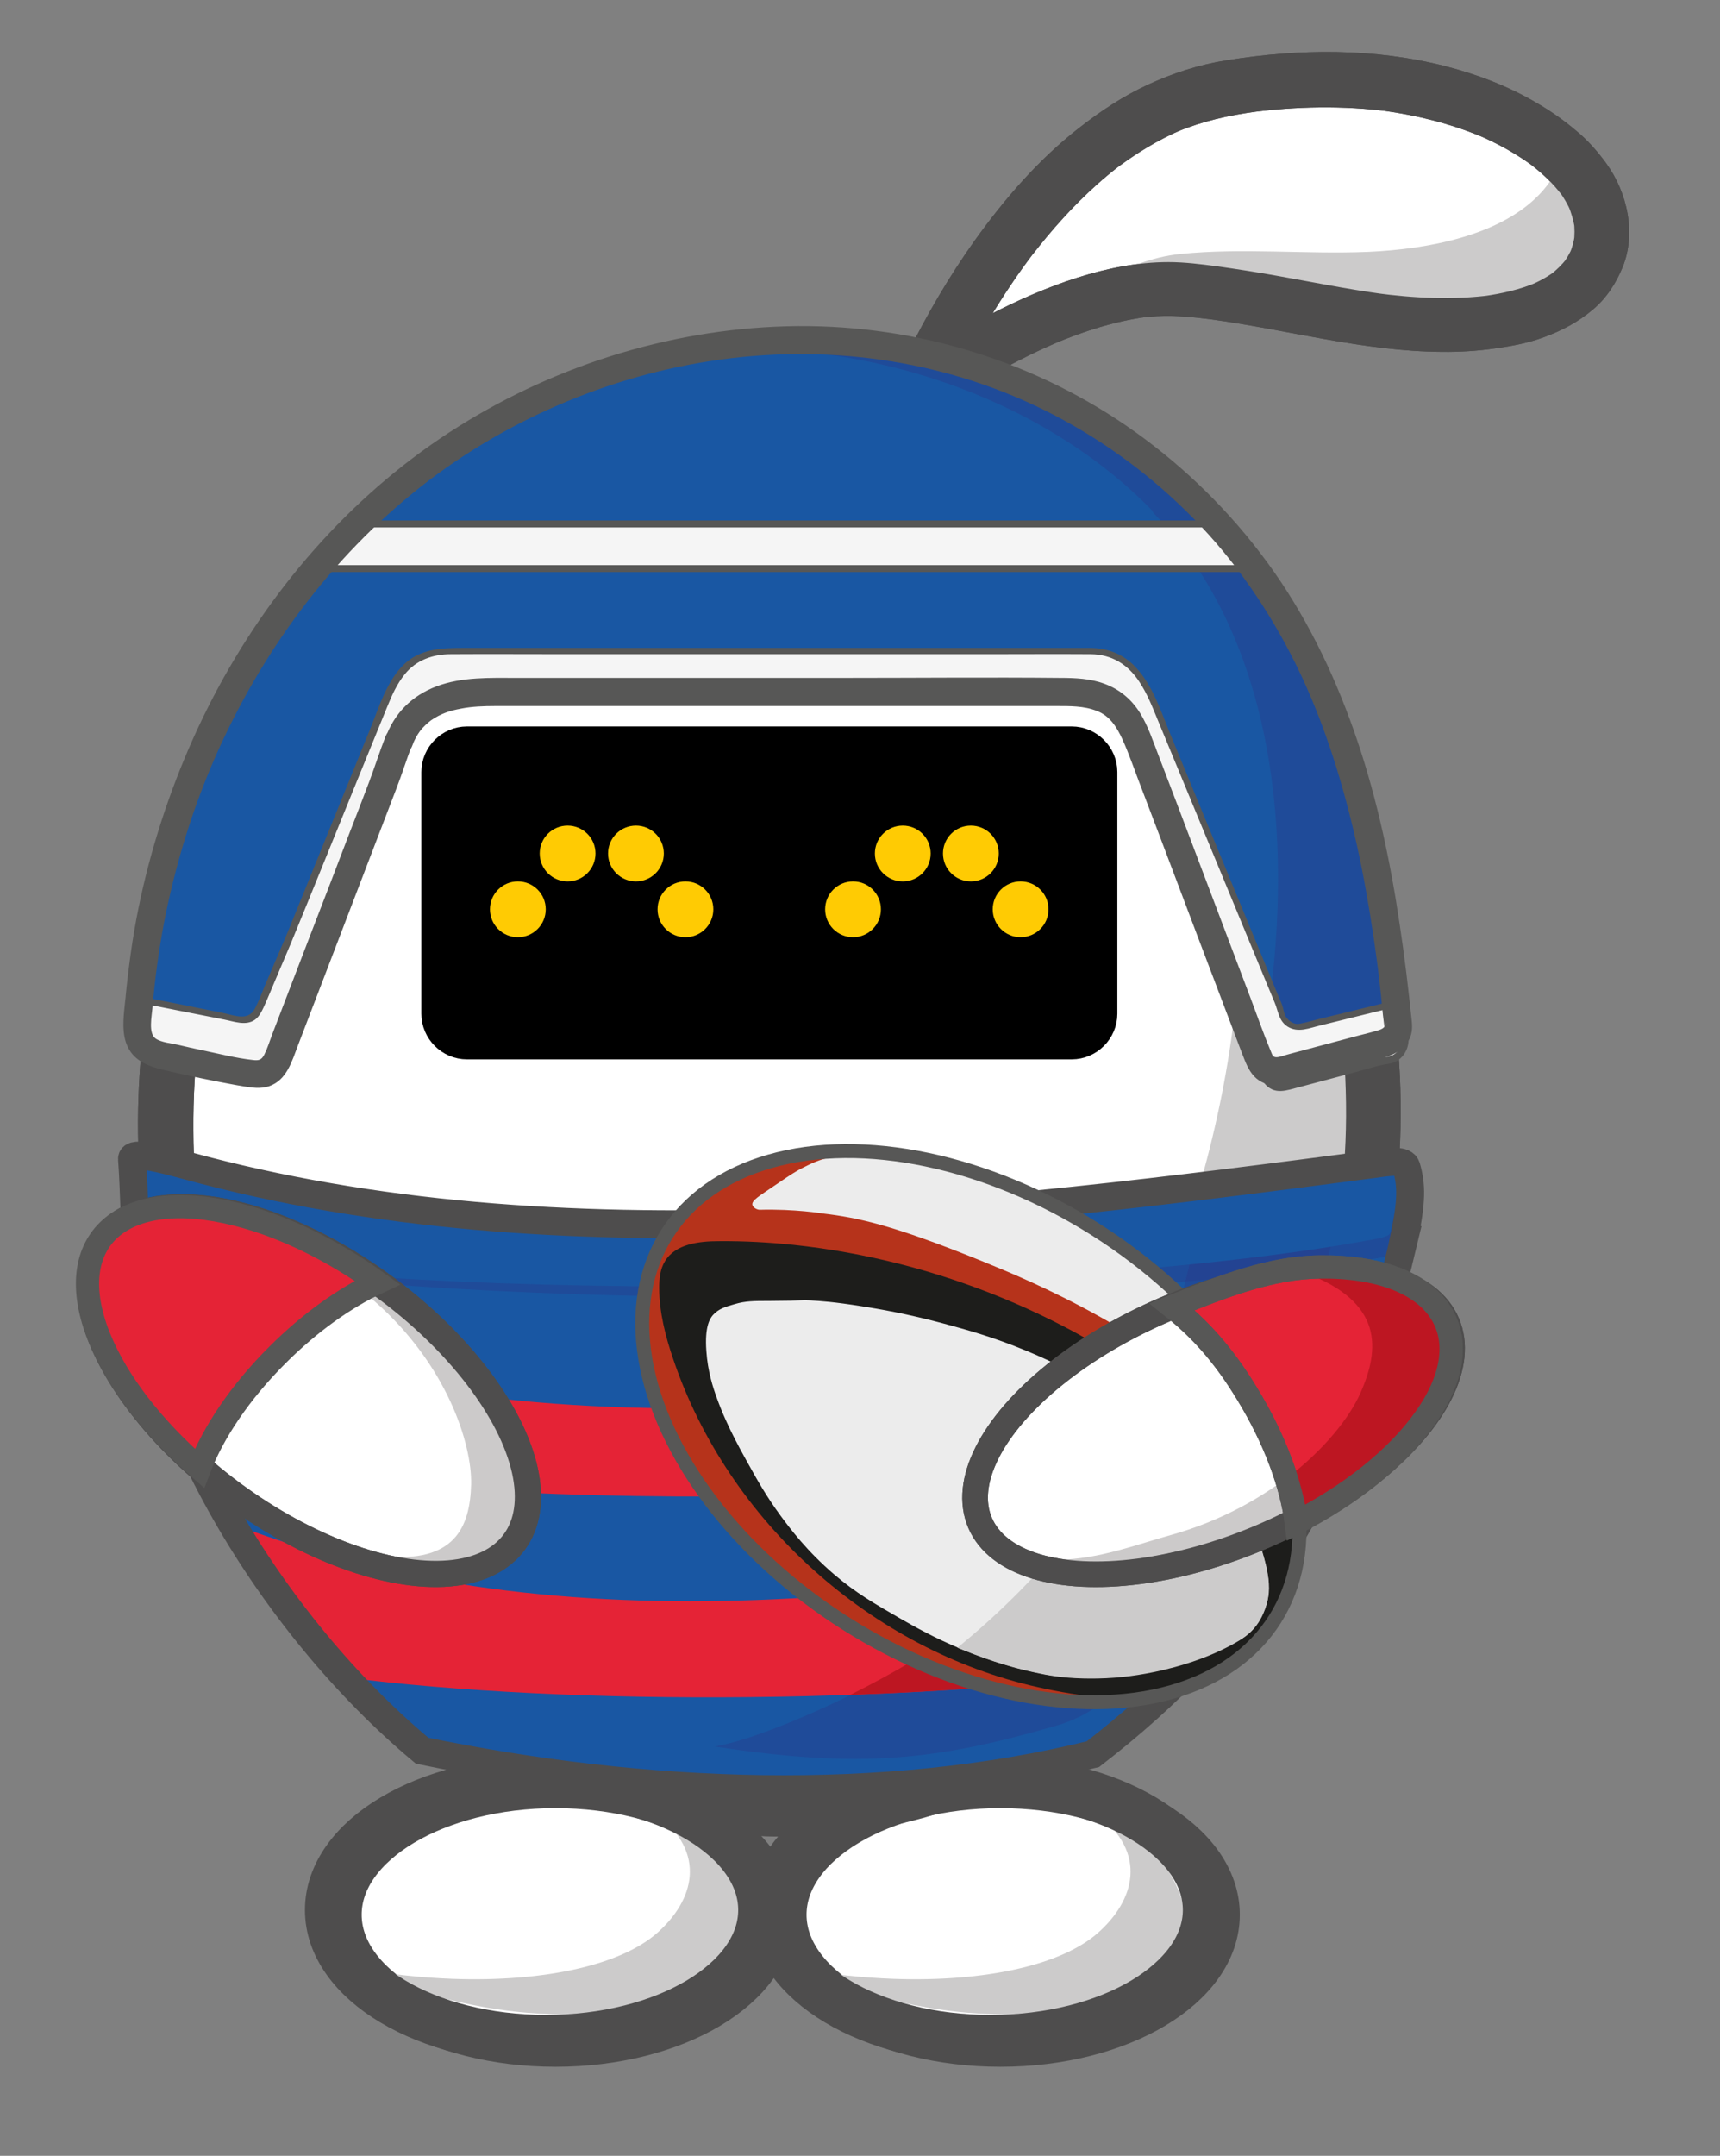<?xml version="1.0" encoding="utf-8"?>
<!-- Generator: Adobe Illustrator 27.8.1, SVG Export Plug-In . SVG Version: 6.00 Build 0)  -->
<svg version="1.1" xmlns="http://www.w3.org/2000/svg" xmlns:xlink="http://www.w3.org/1999/xlink" x="0px" y="0px"
	 viewBox="0 0 740 927" style="enable-background:new 0 0 740 927;" xml:space="preserve">
<rect x="0" y="0" width="740" height="927" fill="#808080" stroke="none"/>
<style type="text/css">
	.st0{fill:#FFFFFF;}
	.st1{fill:#4E4D4D;}
	.st2{fill:#FFFFFF;stroke:#4E4D4D;stroke-width:19.607;stroke-miterlimit:10;}
	.st3{fill:#CCCBCB;}
	.st4{stroke:#000000;stroke-width:7.843;stroke-miterlimit:10;}
	.st5{fill:none;stroke:#4E4D4D;stroke-width:21;stroke-miterlimit:10;}
	.st6{fill:#FFCB03;}
	.st7{fill:#1957A3;}
	.st8{opacity:0.3;}
	.st9{fill:#2D2E82;}
	.st10{fill:#E52336;}
	.st11{fill:#BD1622;}
	.st12{fill:none;stroke:#4E4D4D;stroke-width:12;stroke-miterlimit:10;}
	.st13{fill:#ECECEC;}
	.st14{fill:#B6331B;}
	.st15{fill:#1D1D1B;}
	.st16{fill:none;stroke:#575756;stroke-width:6;stroke-miterlimit:10;}
	.st17{fill:#FFFFFF;stroke:#4E4D4D;stroke-width:11.272;stroke-miterlimit:10;}
	.st18{fill:#CCCACA;}
	.st19{fill:none;stroke:#4E4D4D;stroke-width:11.272;stroke-miterlimit:10;}
	.st20{fill:#E52336;stroke:#575756;stroke-width:10;stroke-miterlimit:10;}
	.st21{fill:#FFFFFF;stroke:#4E4D4D;stroke-width:11.024;stroke-miterlimit:10;}
	.st22{fill:none;stroke:#4E4D4D;stroke-width:11.024;stroke-miterlimit:10;}
	.st23{fill:none;stroke:#575756;stroke-width:10;stroke-miterlimit:10;}
	.st24{fill:#F5F5F5;stroke:#575756;stroke-width:3;stroke-miterlimit:10;}
	.st25{fill:#F5F5F5;}
	.st26{fill:#575756;}
</style>
<g id="Laag_1">
</g>
<g id="Laag_2">
	<g id="Elas_00000175281627188676380080000001909873184743145608_">
		<g>
			<path class="st0" d="M419.1,176.6c-46-15.9-97.6-13.6-142.9,2s-84.4,43.8-115.7,77.5C83.8,338.6,53.4,456.6,81.3,564.3
				c16.7,64.7,54.6,126.4,112,167.1c57.5,40.7,135.4,58.2,203.1,38.5c50.7-14.7,92.6-48.6,123.8-88.1
				c60.9-77.3,84.2-179.4,62.7-274.5s-77.2-200.4-163.3-230.1"/>
			<g>
				<path class="st1" d="M422.2,165.2c-64.2-22-136.2-10.5-194.5,22.4c-52.9,29.8-96.6,76.4-125.6,129.5
					c-28.4,52-43.5,111.4-42.7,170.7c0.7,59,17.2,117.9,48.2,168.2c15.7,25.4,35.1,48.8,57.8,68.3c23.9,20.6,50.9,36.7,80.4,48.1
					c28.5,11,59.1,17,89.6,17.3c31.2,0.4,61.9-5.8,90.6-18.1c55.5-23.9,100.1-70.1,130.2-121.8c30.9-53.2,47.2-114.9,46.4-176.4
					c-0.8-58-17.5-115.6-42.3-167.7c-23.1-48.6-56.5-95.4-103.1-123.8c-10.8-6.6-22.4-12-34.4-16.1c-5.8-2-13.1,2.3-14.5,8.2
					c-1.5,6.6,2,12.3,8.2,14.5c2.7,1,5.5,2,8.2,3.1c2.6,1-2.4-1.1,0.1,0c0.7,0.3,1.5,0.6,2.2,1c1.4,0.7,2.9,1.3,4.3,2
					c5.5,2.7,10.8,5.7,16,8.9c2.5,1.6,4.9,3.2,7.4,4.9c1.1,0.8,2.2,1.5,3.3,2.3c0.7,0.5,1.3,1,2,1.4c0.6,0.4,3.6,2.4,0.8,0.6
					c4.9,3.2,9.4,7.7,13.7,11.7c9.5,8.8,18.1,18.3,26.1,28.4c0.4,0.4,0.7,0.9,1.1,1.3c1.8,2.3-1.5-2,0.3,0.3c1,1.4,2.1,2.7,3.1,4.1
					c1.9,2.6,3.7,5.1,5.5,7.7c3.8,5.5,7.5,11.1,10.9,16.9c7.1,11.6,13.4,23.7,19.2,36c1.3,2.8,2.6,5.7,3.9,8.5c0.7,1.5,1.3,3,2,4.5
					c0.4,0.8,0.7,1.6,1.1,2.5c-1.2-2.8,0,0.1,0.2,0.5c2.6,6.3,5.1,12.7,7.4,19.1c9.3,25.6,16.7,52.1,20.7,79
					c0.1,0.7,0.8,5.6,0.4,2.6c0.3,1.9,0.5,3.8,0.7,5.8c0.4,3.8,0.8,7.7,1.1,11.5c0.5,7.1,0.8,14.1,0.9,21.2
					c0.2,14.8-0.7,29.5-2.5,44.2c0,0.1-0.4,3.2-0.2,1.3c0.3-1.9-0.2,1.2-0.2,1.3c-0.3,1.9-0.6,3.8-0.9,5.7
					c-0.6,3.6-1.2,7.3-1.9,10.9c-1.4,7.1-3,14.1-4.8,21.1c-3.8,14.3-8.5,28.3-14.1,42c-0.2,0.6-0.5,1.2-0.7,1.8
					c1.1-2.6-0.2,0.4-0.3,0.7c-0.8,1.8-1.6,3.5-2.4,5.3c-1.5,3.2-3,6.4-4.6,9.6c-3.3,6.7-6.8,13.2-10.5,19.6
					c-3.8,6.5-7.7,12.8-11.9,19c-2,3-4.1,5.9-6.2,8.8c-1,1.3-1.9,2.6-2.9,3.9c-0.6,0.8-1.2,1.6-1.8,2.3c-0.8,1.1-0.8,1,0-0.1
					c-0.3,0.4-0.6,0.8-0.9,1.2c-8.8,11.2-18.3,21.7-28.5,31.6c-5.2,5-10.6,9.8-16.2,14.4c-1.2,1-2.5,2-3.7,3c-2.5,2,1.9-1.4-0.6,0.5
					c-0.8,0.6-1.5,1.1-2.3,1.7c-2.8,2.1-5.6,4.1-8.5,6c-12.1,8.2-24.9,15.3-38.3,21.1c2.6-1.1-1.8,0.7-2.5,1
					c-1.8,0.7-3.6,1.4-5.4,2.1c-3.6,1.3-7.3,2.5-11,3.7c-6.7,2-13.5,3.7-20.3,5c-3.4,0.6-6.9,1.3-10.3,1.7c3.1-0.4-0.1,0-0.6,0.1
					c-0.9,0.1-1.9,0.2-2.8,0.3c-1.9,0.2-3.8,0.4-5.7,0.5c-7.3,0.6-14.6,0.8-21.9,0.6c-7-0.1-14.1-0.6-21-1.4c-1-0.1-1.9-0.2-2.9-0.3
					c-0.5-0.1-3.7-0.4-0.7-0.1c-1.6-0.2-3.2-0.5-4.8-0.7c-3.8-0.6-7.6-1.3-11.4-2.1c-14.5-3-28.7-7.2-42.5-12.6
					c-1.5-0.6-3-1.2-4.5-1.8c-3-1.2,2.2,1-0.7-0.3c-0.7-0.3-1.5-0.6-2.2-1c-3.4-1.5-6.7-3.1-10-4.7c-6.6-3.3-13-6.8-19.3-10.6
					c-6.2-3.8-12.3-7.9-18.2-12.2c-1.3-1-2.6-1.9-3.8-2.9c2.2,1.7-0.3-0.3-0.6-0.5c-0.8-0.6-1.5-1.2-2.2-1.8
					c-2.9-2.3-5.7-4.7-8.4-7.1c-10.8-9.5-20.8-19.8-30-30.8c-1-1.2-2-2.4-3-3.6c-0.6-0.7-1.2-1.5-1.8-2.2c-0.3-0.3-2.2-2.8-0.5-0.6
					c-2.3-3-4.5-6-6.7-9.1c-4-5.6-7.7-11.4-11.3-17.2c-7.4-12.2-14-24.9-19.7-38c0-0.1-1.2-2.9-0.5-1.2c0.7,1.7-0.5-1.1-0.5-1.2
					c-0.7-1.7-1.4-3.4-2.1-5.2c-1.3-3.3-2.5-6.6-3.7-10c-2.3-6.5-4.4-13.1-6.2-19.7c-3.9-13.8-6.7-27.8-8.7-41.9c-0.3-2.2,0,0,0,0.4
					c-0.2-0.9-0.2-1.8-0.3-2.8c-0.2-1.7-0.4-3.4-0.6-5.1c-0.4-3.5-0.7-7.1-0.9-10.6c-0.5-7.1-0.8-14.2-0.8-21.3
					c-0.1-14,0.7-28.1,2.4-42.1c0.1-0.8,0.2-1.5,0.3-2.3c0.4-3.1-0.4,2.6,0.1-0.5c0.2-1.5,0.4-3.1,0.7-4.6c0.6-3.7,1.2-7.3,1.9-11
					c1.3-7,2.8-13.9,4.6-20.8c3.4-13.5,7.7-26.8,12.8-39.7c0.7-1.7,1.4-3.5,2.1-5.2c0.4-0.9,0.7-1.7,1.1-2.6c-0.2,0.4-1,2.2-0.1,0.2
					c1.5-3.4,3-6.8,4.6-10.2c3-6.5,6.3-12.8,9.7-19.1c6.8-12.3,14.3-24.2,22.6-35.6c1.1-1.5,2.2-3,3.4-4.5c0.4-0.5,0.8-1,1.1-1.5
					c1.9-2.5-1.5,1.9,0.5-0.6c2.3-3,4.7-5.9,7.1-8.8c4.7-5.6,9.6-11,14.6-16.3c10.1-10.6,20.9-20.5,32.4-29.5
					c0.8-0.6,1.5-1.2,2.3-1.8c-2.2,1.7,0.4-0.3,0.7-0.5c1.3-1,2.6-2,3.9-2.9c3.2-2.3,6.4-4.6,9.7-6.8c6.3-4.2,12.7-8.2,19.3-11.9
					c6.3-3.5,12.8-6.8,19.5-9.8c1.8-0.8,3.6-1.6,5.5-2.4c-2.2,1-0.2,0.1,0.4-0.2c0.8-0.3,1.5-0.6,2.3-0.9c3.7-1.5,7.5-2.9,11.3-4.2
					c7.6-2.6,15.4-4.9,23.3-6.7c3.8-0.9,7.6-1.7,11.4-2.4c1.7-0.3,3.5-0.6,5.2-0.9c1-0.2,2.1-0.3,3.2-0.5c2.8-0.4-1.5,0.2,1.1-0.2
					c16.2-2,32.6-2.4,48.9-0.9c1.8,0.2,3.5,0.3,5.3,0.6c0.3,0,3.8,0.5,1.1,0.1c1.1,0.1,2.1,0.3,3.2,0.5c3.9,0.6,7.7,1.3,11.5,2.1
					c7.6,1.6,15.1,3.7,22.5,6.3c5.8,2,13.1-2.3,14.5-8.2C432,173.2,428.5,167.4,422.2,165.2L422.2,165.2z"/>
			</g>
		</g>
		<g>
			<path class="st2" d="M399.3,745"/>
			<path class="st2" d="M492.5,800.6"/>
			<ellipse class="st2" cx="430.4" cy="823.3" rx="93.2" ry="55.6"/>
		</g>
		<g>
			<path class="st3" d="M590.2,407.2c-21.5-95.2-77.2-200.4-163.3-230.1l-0.5-0.5c-25.5-8.8-52.8-12-79.7-10.5
				c5.5,0.7,11,1.6,16.5,2.7c46.9,9.3,92.6,33.3,124.3,70.2l0.2,0.7c59.4,69,54.5,187.9,25.2,280.8
				c-29.3,92.9-100.8,169.3-192.3,205.4c-30.4,12-63.5,19.6-97,20c54.2,30.1,121,41.2,180,24c50.7-14.7,92.6-48.6,123.8-88.1
				C588.4,604.5,611.7,502.4,590.2,407.2z"/>
		</g>
		<g>
			<g>
				<path class="st1" d="M422.2,165.2c-64.2-22-136.2-10.5-194.5,22.4c-52.9,29.8-96.6,76.4-125.6,129.5
					c-28.4,52-43.5,111.4-42.7,170.7c0.7,59,17.2,117.9,48.2,168.2c15.7,25.4,35.1,48.8,57.8,68.3c23.9,20.6,50.9,36.7,80.4,48.1
					c28.5,11,59.1,17,89.6,17.3c31.2,0.4,61.9-5.8,90.6-18.1c55.5-23.9,100.1-70.1,130.2-121.8c30.9-53.2,47.2-114.9,46.4-176.4
					c-0.8-58-17.5-115.6-42.3-167.7c-23.1-48.6-56.5-95.4-103.1-123.8c-10.8-6.6-22.4-12-34.4-16.1c-5.8-2-13.1,2.3-14.5,8.2
					c-1.5,6.6,2,12.3,8.2,14.5c2.7,1,5.5,2,8.2,3.1c2.6,1-2.4-1.1,0.1,0c0.7,0.3,1.5,0.6,2.2,1c1.4,0.7,2.9,1.3,4.3,2
					c5.5,2.7,10.8,5.7,16,8.9c2.5,1.6,4.9,3.2,7.4,4.9c1.1,0.8,2.2,1.5,3.3,2.3c0.7,0.5,1.3,1,2,1.4c0.6,0.4,3.6,2.4,0.8,0.6
					c4.9,3.2,9.4,7.7,13.7,11.7c9.5,8.8,18.1,18.3,26.1,28.4c0.4,0.4,0.7,0.9,1.1,1.3c1.8,2.3-1.5-2,0.3,0.3c1,1.4,2.1,2.7,3.1,4.1
					c1.9,2.6,3.7,5.1,5.5,7.7c3.8,5.5,7.5,11.1,10.9,16.9c7.1,11.6,13.4,23.7,19.2,36c1.3,2.8,2.6,5.7,3.9,8.5c0.7,1.5,1.3,3,2,4.5
					c0.4,0.8,0.7,1.6,1.1,2.5c-1.2-2.8,0,0.1,0.2,0.5c2.6,6.3,5.1,12.7,7.4,19.1c9.3,25.6,16.7,52.1,20.7,79
					c0.1,0.7,0.8,5.6,0.4,2.6c0.3,1.9,0.5,3.8,0.7,5.8c0.4,3.8,0.8,7.7,1.1,11.5c0.5,7.1,0.8,14.1,0.9,21.2
					c0.2,14.8-0.7,29.5-2.5,44.2c0,0.1-0.4,3.2-0.2,1.3c0.3-1.9-0.2,1.2-0.2,1.3c-0.3,1.9-0.6,3.8-0.9,5.7
					c-0.6,3.6-1.2,7.3-1.9,10.9c-1.4,7.1-3,14.1-4.8,21.1c-3.8,14.3-8.5,28.3-14.1,42c-0.2,0.6-0.5,1.2-0.7,1.8
					c1.1-2.6-0.2,0.4-0.3,0.7c-0.8,1.8-1.6,3.5-2.4,5.3c-1.5,3.2-3,6.4-4.6,9.6c-3.3,6.7-6.8,13.2-10.5,19.6
					c-3.8,6.5-7.7,12.8-11.9,19c-2,3-4.1,5.9-6.2,8.8c-1,1.3-1.9,2.6-2.9,3.9c-0.6,0.8-1.2,1.6-1.8,2.3c-0.8,1.1-0.8,1,0-0.1
					c-0.3,0.4-0.6,0.8-0.9,1.2c-8.8,11.2-18.3,21.7-28.5,31.6c-5.2,5-10.6,9.8-16.2,14.4c-1.2,1-2.5,2-3.7,3c-2.5,2,1.9-1.4-0.6,0.5
					c-0.8,0.6-1.5,1.1-2.3,1.7c-2.8,2.1-5.6,4.1-8.5,6c-12.1,8.2-24.9,15.3-38.3,21.1c2.6-1.1-1.8,0.7-2.5,1
					c-1.8,0.7-3.6,1.4-5.4,2.1c-3.6,1.3-7.3,2.5-11,3.7c-6.7,2-13.5,3.7-20.3,5c-3.4,0.6-6.9,1.3-10.3,1.7c3.1-0.4-0.1,0-0.6,0.1
					c-0.9,0.1-1.9,0.2-2.8,0.3c-1.9,0.2-3.8,0.4-5.7,0.5c-7.3,0.6-14.6,0.8-21.9,0.6c-7-0.1-14.1-0.6-21-1.4c-1-0.1-1.9-0.2-2.9-0.3
					c-0.5-0.1-3.7-0.4-0.7-0.1c-1.6-0.2-3.2-0.5-4.8-0.7c-3.8-0.6-7.6-1.3-11.4-2.1c-14.5-3-28.7-7.2-42.5-12.6
					c-1.5-0.6-3-1.2-4.5-1.8c-3-1.2,2.2,1-0.7-0.3c-0.7-0.3-1.5-0.6-2.2-1c-3.4-1.5-6.7-3.1-10-4.7c-6.6-3.3-13-6.8-19.3-10.6
					c-6.2-3.8-12.3-7.9-18.2-12.2c-1.3-1-2.6-1.9-3.8-2.9c2.2,1.7-0.3-0.3-0.6-0.5c-0.8-0.6-1.5-1.2-2.2-1.8
					c-2.9-2.3-5.7-4.7-8.4-7.1c-10.8-9.5-20.8-19.8-30-30.8c-1-1.2-2-2.4-3-3.6c-0.6-0.7-1.2-1.5-1.8-2.2c-0.3-0.3-2.2-2.8-0.5-0.6
					c-2.3-3-4.5-6-6.7-9.1c-4-5.6-7.7-11.4-11.3-17.2c-7.4-12.2-14-24.9-19.7-38c0-0.1-1.2-2.9-0.5-1.2c0.7,1.7-0.5-1.1-0.5-1.2
					c-0.7-1.7-1.4-3.4-2.1-5.2c-1.3-3.3-2.5-6.6-3.7-10c-2.3-6.5-4.4-13.1-6.2-19.7c-3.9-13.8-6.7-27.8-8.7-41.9c-0.3-2.2,0,0,0,0.4
					c-0.2-0.9-0.2-1.8-0.3-2.8c-0.2-1.7-0.4-3.4-0.6-5.1c-0.4-3.5-0.7-7.1-0.9-10.6c-0.5-7.1-0.8-14.2-0.8-21.3
					c-0.1-14,0.7-28.1,2.4-42.1c0.1-0.8,0.2-1.5,0.3-2.3c0.4-3.1-0.4,2.6,0.1-0.5c0.2-1.5,0.4-3.1,0.7-4.6c0.6-3.7,1.2-7.3,1.9-11
					c1.3-7,2.8-13.9,4.6-20.8c3.4-13.5,7.7-26.8,12.8-39.7c0.7-1.7,1.4-3.5,2.1-5.2c0.4-0.9,0.7-1.7,1.1-2.6c-0.2,0.4-1,2.2-0.1,0.2
					c1.5-3.4,3-6.8,4.6-10.2c3-6.5,6.3-12.8,9.7-19.1c6.8-12.3,14.3-24.2,22.6-35.6c1.1-1.5,2.2-3,3.4-4.5c0.4-0.5,0.8-1,1.1-1.5
					c1.9-2.5-1.5,1.9,0.5-0.6c2.3-3,4.7-5.9,7.1-8.8c4.7-5.6,9.6-11,14.6-16.3c10.1-10.6,20.9-20.5,32.4-29.5
					c0.8-0.6,1.5-1.2,2.3-1.8c-2.2,1.7,0.4-0.3,0.7-0.5c1.3-1,2.6-2,3.9-2.9c3.2-2.3,6.4-4.6,9.7-6.8c6.3-4.2,12.7-8.2,19.3-11.9
					c6.3-3.5,12.8-6.8,19.5-9.8c1.8-0.8,3.6-1.6,5.5-2.4c-2.2,1-0.2,0.1,0.4-0.2c0.8-0.3,1.5-0.6,2.3-0.9c3.7-1.5,7.5-2.9,11.3-4.2
					c7.6-2.6,15.4-4.9,23.3-6.7c3.8-0.9,7.6-1.7,11.4-2.4c1.7-0.3,3.5-0.6,5.2-0.9c1-0.2,2.1-0.3,3.2-0.5c2.8-0.4-1.5,0.2,1.1-0.2
					c16.2-2,32.6-2.4,48.9-0.9c1.8,0.2,3.5,0.3,5.3,0.6c0.3,0,3.8,0.5,1.1,0.1c1.1,0.1,2.1,0.3,3.2,0.5c3.9,0.6,7.7,1.3,11.5,2.1
					c7.6,1.6,15.1,3.7,22.5,6.3c5.8,2,13.1-2.3,14.5-8.2C432,173.2,428.5,167.4,422.2,165.2L422.2,165.2z"/>
			</g>
		</g>
		<path class="st4" d="M461.1,451.6H200.9c-8.6,0-15.7-7.1-15.7-15.7V332c0-8.6,7.1-15.7,15.7-15.7h260.2c8.6,0,15.7,7.1,15.7,15.7
			v103.9C476.8,444.5,469.7,451.6,461.1,451.6z"/>
		<g>
			<path class="st3" d="M508.8,817.7c-5.7-18.5-25.4-41.6-60.5-54l-0.2-0.1c-10.4-3.7-21.7-6.5-33.1-8.5c2.3,0.6,4.6,1.2,6.8,1.9
				c19.4,5.6,37.7,13.6,49.8,22.7l0.1,0.1c22.5,17.1,16.3,37.5,0.7,51.3c-15.6,13.8-48.3,21.2-88,19.8c-13.2-0.5-27.4-1.9-41.4-4.6
				c21.7,9.8,49.4,17.4,74.8,19.3c21.8,1.7,40.6-0.7,55.1-5C501.1,852.1,514.5,836.2,508.8,817.7z"/>
		</g>
		<g>
			<path class="st5" d="M395.1,742.9"/>
			<path class="st5" d="M488.4,798.5"/>
			<ellipse class="st5" cx="426.2" cy="821.3" rx="93.2" ry="55.6"/>
		</g>
		<g>
			<path class="st2" d="M207.9,745"/>
			<path class="st2" d="M301.2,800.6"/>
			<ellipse class="st2" cx="239" cy="823.3" rx="93.2" ry="55.6"/>
		</g>
		<g>
			<path class="st3" d="M319.2,817.7c-5.7-18.5-25.4-41.6-60.5-54l-0.2-0.1c-10.4-3.7-21.7-6.5-33.1-8.5c2.3,0.6,4.6,1.2,6.8,1.9
				c19.4,5.6,37.7,13.6,49.8,22.7l0.1,0.1c22.5,17.1,16.3,37.5,0.7,51.3s-48.3,21.2-88,19.8c-13.2-0.5-27.4-1.9-41.4-4.6
				c21.7,9.8,49.4,17.4,74.8,19.3c21.8,1.7,40.6-0.7,55.1-5C311.5,852.1,324.9,836.2,319.2,817.7z"/>
		</g>
		<g>
			<path class="st5" d="M203.8,742.9"/>
			<path class="st5" d="M297,798.5"/>
			<ellipse class="st5" cx="234.9" cy="821.3" rx="93.2" ry="55.6"/>
		</g>
		<g>
			<circle class="st6" cx="294.9" cy="391" r="12"/>
			<circle class="st6" cx="222.8" cy="391" r="12"/>
			<circle class="st6" cx="244.2" cy="367" r="12"/>
			<circle class="st6" cx="273.6" cy="367" r="12"/>
			<circle class="st6" cx="439.1" cy="391" r="12"/>
			<circle class="st6" cx="367" cy="391" r="12"/>
			<circle class="st6" cx="388.4" cy="367" r="12"/>
			<circle class="st6" cx="417.7" cy="367" r="12"/>
		</g>
		<g>
			<g>
				<path class="st0" d="M681,76.2c-13.2-18.1-39.9-31.7-68.3-37.8c-28.4-6.1-58.2-5.3-85.2-0.6C461.2,49.3,418.2,121,397.9,163.5
					l-2.3,2.3l0.4,0.5c29.6-19.5,74.9-44.8,112.5-41.9c28.3,2.2,56,9.6,84.3,13.3c28.2,3.7,59.2,3.1,78.8-8.8
					C691.5,116.6,694.1,94.3,681,76.2z"/>
				<g>
					<path class="st1" d="M691.1,70.3c-3.8-5.2-8-10-13-14.1c-5.3-4.5-11-8.5-16.9-11.9C649,37.1,635.6,32,622,28.5
						c-30.7-7.9-62.9-7.6-94.1-2.6c-12,1.9-23.2,5.5-34.2,10.6c-10.6,4.9-20.2,11.3-29.3,18.4c-17.5,13.6-32.2,30.6-45.1,48.6
						c-11,15.4-20.5,31.8-28.9,48.7c-0.9,1.8-1.7,3.6-2.6,5.3c0.6-0.8,1.2-1.6,1.8-2.4c-0.8,0.8-1.5,1.5-2.3,2.3
						c-1.8,1.8-2.9,4.2-3.2,6.8c-0.3,2.4-0.1,5.5,1.4,7.5c0.1,0.2,0.3,0.3,0.4,0.5c1.8,2.4,3.9,4.7,7,5.4c3,0.7,6.4,0.6,9.1-1.2
						c13.1-8.7,26.7-16.7,40.9-23.7c4.3-2.1,8.7-4.1,13.1-6c-0.9,0.4-1.9,0.8-2.8,1.2c12.8-5.4,26.1-9.7,39.9-11.6
						c-1,0.1-2.1,0.3-3.1,0.4c5.1-0.7,10.2-1,15.3-0.8c6.3,0.2,12.5,1,18.7,1.8c-1-0.1-2.1-0.3-3.1-0.4c33.2,4.5,65.8,13.8,99.5,14
						c7.7,0.1,15.4-0.4,23-1.5c7.1-1,14.1-2.3,20.8-4.8c7.7-2.8,14.7-6.5,21-11.8c5.9-4.9,10-11.3,12.9-18.3
						C704,100.4,700.2,82.9,691.1,70.3c-1.8-2.6-3.9-4.5-7-5.4c-2.8-0.8-6.6-0.4-9.1,1.2c-2.5,1.6-4.7,4-5.4,7
						c-0.7,2.9-0.6,6.5,1.2,9.1c2,2.8,3.7,5.7,5.1,8.9c-0.4-0.9-0.8-1.9-1.2-2.8c1.3,3.2,2.3,6.5,2.8,9.9c-0.1-1-0.3-2.1-0.4-3.1
						c0.4,3,0.4,6.1,0,9.1c0.1-1,0.3-2.1,0.4-3.1c-0.4,2.8-1.1,5.4-2.2,8c0.4-0.9,0.8-1.9,1.2-2.8c-1.1,2.6-2.6,5.1-4.3,7.4
						c0.6-0.8,1.2-1.6,1.8-2.4c-2,2.5-4.3,4.8-6.8,6.7c0.8-0.6,1.6-1.2,2.4-1.8c-3.5,2.7-7.4,4.8-11.4,6.5c0.9-0.4,1.9-0.8,2.8-1.2
						c-7.1,3-14.7,4.7-22.4,5.8c1-0.1,2.1-0.3,3.1-0.4c-16.6,2.2-33.5,1.3-50-0.9c1,0.1,2.1,0.3,3.1,0.4
						c-15.4-2.1-30.6-5.2-45.9-7.9c-8.4-1.5-16.8-2.8-25.3-4c-6.9-0.9-13.9-1.8-20.9-1.8c-13.3,0-26.6,2.7-39.2,6.7
						c-13.2,4.2-25.9,9.8-38.2,16.2c-12.1,6.3-23.8,13.3-35.2,20.8c5.4,1.4,10.7,2.8,16.1,4.2c-0.1-0.2-0.3-0.3-0.4-0.5
						c-0.6,4.8-1.2,9.5-1.8,14.3c1.8-1.8,3.6-3.5,4.7-5.9c1-2,1.9-4,2.9-5.9c2.1-4.3,4.4-8.5,6.7-12.7c5.1-9.3,10.5-18.3,16.4-27.1
						c3.6-5.4,7.4-10.6,11.3-15.7c-0.6,0.8-1.2,1.6-1.8,2.4c8.4-10.8,17.6-21.1,27.8-30.2c2.9-2.6,5.9-5.1,9-7.5
						c-0.8,0.6-1.6,1.2-2.4,1.8c9.4-7.2,19.5-13.5,30.5-18.1c-0.9,0.4-1.9,0.8-2.8,1.2c11-4.6,22.3-7.1,34.1-8.7
						c-1,0.1-2.1,0.3-3.1,0.4c20.2-2.7,40.8-3.1,61-0.4c-1-0.1-2.1-0.3-3.1-0.4c14.6,2,29,5.6,42.6,11.3c-0.9-0.4-1.9-0.8-2.8-1.2
						c9.3,3.9,18.2,8.8,26.1,14.9c-0.8-0.6-1.6-1.2-2.4-1.8c4.9,3.8,9.4,8,13.1,12.9c-0.6-0.8-1.2-1.6-1.8-2.4
						c0.3,0.4,0.6,0.8,0.9,1.2c1.9,2.5,3.9,4.5,7,5.4c2.8,0.8,6.6,0.4,9.1-1.2c2.5-1.6,4.7-4,5.4-7C693,76.4,693,72.8,691.1,70.3z"
						/>
				</g>
			</g>
		</g>
		<g>
			<path class="st3" d="M673.2,62.9c-1.5,7.9-5.5,15.5-12.1,21.9c-16.6,16.2-45.6,22.3-72.5,23.5c-26.9,1.1-53.9-1.8-80.7,0.9
				c-12.3,1.2-24.9,6.2-37.3,13.3c2.9,3.7,5.3,8,7.1,12.7c11.7-4.8,23.4-7.7,34.5-7.6c26.8,0.2,53.4,6,80.2,7.8
				c26.8,1.8,56.1-1.2,74-15.5C684.6,105.2,686.1,81.3,673.2,62.9z"/>
		</g>
		<g>
			<g>
				<g>
					<path class="st1" d="M691.1,70.3c-3.8-5.2-8-10-13-14.1c-5.3-4.5-11-8.5-16.9-11.9C649,37.1,635.6,32,622,28.5
						c-30.7-7.9-62.9-7.6-94.1-2.6c-12,1.9-23.2,5.5-34.2,10.6c-10.6,4.9-20.2,11.3-29.3,18.4c-17.5,13.6-32.2,30.6-45.1,48.6
						c-11,15.4-20.5,31.8-28.9,48.7c-0.9,1.8-1.7,3.6-2.6,5.3c0.6-0.8,1.2-1.6,1.8-2.4c-0.8,0.8-1.5,1.5-2.3,2.3
						c-1.8,1.8-2.9,4.2-3.2,6.8c-0.3,2.4-0.1,5.5,1.4,7.5c0.1,0.2,0.3,0.3,0.4,0.5c1.8,2.4,3.9,4.7,7,5.4c3,0.7,6.4,0.6,9.1-1.2
						c13.1-8.7,26.7-16.7,40.9-23.7c4.3-2.1,8.7-4.1,13.1-6c-0.9,0.4-1.9,0.8-2.8,1.2c12.8-5.4,26.1-9.7,39.9-11.6
						c-1,0.1-2.1,0.3-3.1,0.4c5.1-0.7,10.2-1,15.3-0.8c6.3,0.2,12.5,1,18.7,1.8c-1-0.1-2.1-0.3-3.1-0.4c33.2,4.5,65.8,13.8,99.5,14
						c7.7,0.1,15.4-0.4,23-1.5c7.1-1,14.1-2.3,20.8-4.8c7.7-2.8,14.7-6.5,21-11.8c5.9-4.9,10-11.3,12.9-18.3
						C704,100.4,700.2,82.9,691.1,70.3c-1.8-2.6-3.9-4.5-7-5.4c-2.8-0.8-6.6-0.4-9.1,1.2c-2.5,1.6-4.7,4-5.4,7
						c-0.7,2.9-0.6,6.5,1.2,9.1c2,2.8,3.7,5.7,5.1,8.9c-0.4-0.9-0.8-1.9-1.2-2.8c1.3,3.2,2.3,6.5,2.8,9.9c-0.1-1-0.3-2.1-0.4-3.1
						c0.4,3,0.4,6.1,0,9.1c0.1-1,0.3-2.1,0.4-3.1c-0.4,2.8-1.1,5.4-2.2,8c0.4-0.9,0.8-1.9,1.2-2.8c-1.1,2.6-2.6,5.1-4.3,7.4
						c0.6-0.8,1.2-1.6,1.8-2.4c-2,2.5-4.3,4.8-6.8,6.7c0.8-0.6,1.6-1.2,2.4-1.8c-3.5,2.7-7.4,4.8-11.4,6.5c0.9-0.4,1.9-0.8,2.8-1.2
						c-7.1,3-14.7,4.7-22.4,5.8c1-0.1,2.1-0.3,3.1-0.4c-16.6,2.2-33.5,1.3-50-0.9c1,0.1,2.1,0.3,3.1,0.4
						c-15.4-2.1-30.6-5.2-45.9-7.9c-8.4-1.5-16.8-2.8-25.3-4c-6.9-0.9-13.9-1.8-20.9-1.8c-13.3,0-26.6,2.7-39.2,6.7
						c-13.2,4.2-25.9,9.8-38.2,16.2c-12.1,6.3-23.8,13.3-35.2,20.8c5.4,1.4,10.7,2.8,16.1,4.2c-0.1-0.2-0.3-0.3-0.4-0.5
						c-0.6,4.8-1.2,9.5-1.8,14.3c1.8-1.8,3.6-3.5,4.7-5.9c1-2,1.9-4,2.9-5.9c2.1-4.3,4.4-8.5,6.7-12.7c5.1-9.3,10.5-18.3,16.4-27.1
						c3.6-5.4,7.4-10.6,11.3-15.7c-0.6,0.8-1.2,1.6-1.8,2.4c8.4-10.8,17.6-21.1,27.8-30.2c2.9-2.6,5.9-5.1,9-7.5
						c-0.8,0.6-1.6,1.2-2.4,1.8c9.4-7.2,19.5-13.5,30.5-18.1c-0.9,0.4-1.9,0.8-2.8,1.2c11-4.6,22.3-7.1,34.1-8.7
						c-1,0.1-2.1,0.3-3.1,0.4c20.2-2.7,40.8-3.1,61-0.4c-1-0.1-2.1-0.3-3.1-0.4c14.6,2,29,5.6,42.6,11.3c-0.9-0.4-1.9-0.8-2.8-1.2
						c9.3,3.9,18.2,8.8,26.1,14.9c-0.8-0.6-1.6-1.2-2.4-1.8c4.9,3.8,9.4,8,13.1,12.9c-0.6-0.8-1.2-1.6-1.8-2.4
						c0.3,0.4,0.6,0.8,0.9,1.2c1.9,2.5,3.9,4.5,7,5.4c2.8,0.8,6.6,0.4,9.1-1.2c2.5-1.6,4.7-4,5.4-7C693,76.4,693,72.8,691.1,70.3z"
						/>
				</g>
			</g>
		</g>
	</g>
	<g id="Shirt">
		<path class="st7" d="M470.1,754.2c-89.9,22.2-192.7,18.3-288.6-1.5c-66.9-55.8-122.4-150-122.4-224.4l544.8,4.8
			C577.5,644.7,534.9,704.1,470.1,754.2z"/>
		<g>
			<path class="st7" d="M595.7,540.5c-159,27.8-480.6,19.3-533.3-5.2c-1.3-0.6-3.1-1.4-3.3-2.2c-1.9-12.1-1.2-18-2.4-34.8
				c-0.3-3.5,13.2,0,23.6,2.8c161.1,44,340.7,21.6,510.2-0.6c8-1,13.6-1.9,14.5,1.3c2.4,8.4,2.4,15.6-2.3,35.8
				C602.4,539.4,599,540,595.7,540.5z"/>
		</g>
		<g class="st8">
			<path class="st9" d="M595.7,540.5c-159,27.8-480.6,19.3-533.3-5.2c-1.3-0.6-3.1-1.4-3.3-2.2c-1.9-12.1-1.2-18-2.4-34.8
				c-0.3-3.5,13.2,0,23.6,2.8c161.1,44,340.7,21.6,510.2-0.6c8-1,13.6-1.9,14.5,1.3c2.4,8.4,2.4,15.6-2.3,35.8
				C602.4,539.4,599,540,595.7,540.5z"/>
		</g>
		<path class="st10" d="M83.6,624.8c88.5,24.4,346,27.3,492.7-5.7c6.6-15.3,12.6-31.9,18.1-50.1c-0.4,0.1-0.9,0.2-1.3,0.2
			c-169.5,31.2-349.1,62.8-510.2,0.8c-6.9-2.6-15.1-5.7-19.8-6.1C67,583.9,74.1,604.5,83.6,624.8z"/>
		<path class="st10" d="M512.8,716.1c16.8-17.5,31.6-36.9,44.6-59.4c-153.1,30-312.5,54-457.8-1.6c13.9,23.6,30.7,46.2,49.1,66.2
			C244.2,733.5,395.3,733.4,512.8,716.1z"/>
		<g>
			<path class="st7" d="M73.9,601.7c-0.5-1.2-0.9-2.4-1.3-3.7C73,599.3,73.4,600.5,73.9,601.7z"/>
			<path class="st7" d="M110.5,672.5c-1.8-2.7-3.6-5.5-5.3-8.3C106.9,667,108.7,669.8,110.5,672.5z"/>
			<path class="st7" d="M122.3,689.4c-2-2.6-3.9-5.3-5.8-8C118.5,684.1,120.4,686.7,122.3,689.4z"/>
			<path class="st7" d="M81.7,620.7c-0.5-1.2-1.1-2.4-1.6-3.6C80.7,618.4,81.2,619.6,81.7,620.7z"/>
			<path class="st7" d="M141.9,713.7c-2.2-2.5-4.3-5.1-6.5-7.6C137.5,708.6,139.7,711.2,141.9,713.7z"/>
			<path class="st7" d="M135.2,705.7c-4.3-5.2-8.5-10.5-12.5-16C126.7,695.2,130.9,700.5,135.2,705.7z"/>
			<path class="st7" d="M116.4,681.1c-1.9-2.8-3.9-5.6-5.7-8.4C112.5,675.5,114.4,678.3,116.4,681.1z"/>
			<path class="st7" d="M75.3,605.5c-0.5-1.2-0.9-2.4-1.4-3.6C74.4,603.1,74.9,604.3,75.3,605.5z"/>
			<path class="st7" d="M76.8,609.2c-0.5-1.2-0.9-2.3-1.4-3.5C75.9,606.9,76.3,608,76.8,609.2z"/>
			<path class="st7" d="M148.8,721.4c-2.3-2.5-4.6-5-6.8-7.6C144.2,716.3,146.5,718.9,148.8,721.4z"/>
			<path class="st7" d="M80,616.8c-0.5-1.1-1-2.3-1.5-3.4C79,614.5,79.5,615.6,80,616.8z"/>
			<path class="st7" d="M78.4,613c-0.5-1.2-1-2.3-1.4-3.5C77.4,610.7,77.9,611.9,78.4,613z"/>
			<path class="st7" d="M527.8,699.3c-0.9,1.1-1.8,2.2-2.8,3.3C526,701.5,526.9,700.4,527.8,699.3z"/>
			<path class="st7" d="M549.7,669.4c-0.8,1.2-1.5,2.4-2.3,3.5C548.2,671.7,548.9,670.6,549.7,669.4z"/>
			<path class="st7" d="M552.1,665.6c-0.6,0.9-1.1,1.8-1.7,2.7C550.9,667.4,551.5,666.5,552.1,665.6z"/>
			<path class="st7" d="M547.3,673c-0.8,1.3-1.7,2.5-2.5,3.8C545.6,675.5,546.5,674.3,547.3,673z"/>
			<path class="st7" d="M544.4,677.3c-0.7,1-1.4,2-2.1,3C543,679.4,543.7,678.4,544.4,677.3z"/>
			<path class="st7" d="M554.5,661.6c-0.6,0.9-1.1,1.8-1.7,2.8C553.4,663.5,553.9,662.6,554.5,661.6z"/>
			<path class="st7" d="M557.4,656.7c-0.7,1.3-1.5,2.6-2.3,3.8C555.9,659.3,556.7,658,557.4,656.7z"/>
			<path class="st7" d="M530.7,695.8c-0.8,1-1.7,2-2.5,3.1C529,697.8,529.8,696.8,530.7,695.8z"/>
			<path class="st7" d="M515.9,712.9c-1,1.1-2,2.1-3,3.2C513.8,715,514.9,713.9,515.9,712.9z"/>
			<path class="st7" d="M72.5,598c-4.1-11.4-7.3-22.8-9.6-34C65.2,575.2,68.4,586.6,72.5,598z"/>
			<path class="st7" d="M525,702.6c-2.9,3.4-5.9,6.8-9,10.1C519.1,709.4,522.1,706,525,702.6z"/>
			<path class="st7" d="M539.1,684.8c-0.8,1.1-1.6,2.2-2.5,3.3C537.4,687,538.3,685.9,539.1,684.8z"/>
			<path class="st7" d="M541.7,681.2c-0.7,0.9-1.3,1.9-2,2.8C540.3,683.1,541,682.2,541.7,681.2z"/>
			<path class="st7" d="M536.5,688.3c-1.8,2.4-3.7,4.8-5.5,7.1C532.9,693,534.7,690.7,536.5,688.3z"/>
			<path class="st7" d="M592.2,575.8c-1.4,4.3-2.8,8.6-4.2,12.7C589.5,584.4,590.8,580.2,592.2,575.8z"/>
			<path class="st7" d="M594.3,569c-0.7,2.2-1.3,4.4-2,6.6C593,573.4,593.6,571.2,594.3,569z"/>
			<path class="st7" d="M583.3,601.6c-1.5,3.9-3,7.7-4.5,11.5C580.3,609.3,581.8,605.5,583.3,601.6z"/>
			<path class="st7" d="M576.3,619.1c0.8-1.8,1.6-3.7,2.3-5.5C577.8,615.4,577,617.2,576.3,619.1z"/>
			<path class="st7" d="M587.9,589c-1.4,4.1-2.9,8.1-4.3,12C585,597.1,586.5,593.1,587.9,589z"/>
			<polygon class="st10" points="576.3,619.1 576.3,619.1 576.3,619.1 			"/>
			<path class="st10" d="M72.6,598.1C72.5,598,72.5,598,72.6,598.1C72.5,598,72.5,598,72.6,598.1z"/>
			<path class="st10" d="M578.8,613.1c-0.1,0.2-0.1,0.3-0.2,0.5C578.7,613.4,578.7,613.2,578.8,613.1z"/>
			<path class="st10" d="M583.5,601c-0.1,0.2-0.1,0.4-0.2,0.5C583.4,601.4,583.5,601.2,583.5,601z"/>
			<path class="st10" d="M75.4,605.7c0-0.1-0.1-0.1-0.1-0.2C75.4,605.6,75.4,605.6,75.4,605.7z"/>
			<path class="st10" d="M78.5,613.4c0-0.1-0.1-0.2-0.1-0.3C78.4,613.1,78.5,613.3,78.5,613.4z"/>
			<path class="st10" d="M74,601.9c0-0.1,0-0.1-0.1-0.2C73.9,601.8,73.9,601.8,74,601.9z"/>
			<polygon class="st10" points="594.3,569 594.3,569 594.3,569 			"/>
			<path class="st10" d="M76.9,609.5c0-0.1-0.1-0.2-0.1-0.4C76.8,609.3,76.9,609.4,76.9,609.5z"/>
			<path class="st10" d="M592.3,575.6c0,0.1-0.1,0.2-0.1,0.3C592.2,575.7,592.3,575.7,592.3,575.6z"/>
			<polygon class="st10" points="62.9,564 62.9,564 62.9,564 			"/>
			<path class="st10" d="M80.2,617.2c-0.1-0.1-0.1-0.3-0.2-0.4C80,616.9,80.1,617,80.2,617.2z"/>
			<path class="st10" d="M588,588.5c-0.1,0.2-0.1,0.3-0.2,0.5C587.9,588.8,588,588.7,588,588.5z"/>
			<path class="st10" d="M81.8,621c0-0.1-0.1-0.2-0.1-0.2C81.8,620.8,81.8,620.9,81.8,621z"/>
			<g class="st8">
				<polygon class="st9" points="573.3,532.8 549,532.6 573.3,532.8 				"/>
			</g>
			<g class="st8">
				<path class="st9" d="M437.6,677.5c29.4-4.2,58.8-9.2,88-14.7c6-12.1,11.5-24.7,16.7-37.1c-22.4,3.9-46.5,7.1-71.6,9.6
					C460.2,651.1,448.9,665.4,437.6,677.5z"/>
			</g>
			<g class="st8">
				<path class="st9" d="M307.5,751c63.4,9.7,95.8,5.8,147.1-9c12.6-3.6,23.9-11.7,34.2-22.6c-39.1,4.9-81.1,8-123,9.5
					C344.2,739.5,321.4,748.6,307.5,751z"/>
			</g>
			<g class="st8">
				<path class="st9" d="M513.9,532.5c-2.8,17.9-8.6,36-16.2,53.6c21.3-3.5,42.5-7.2,63.5-11c4.6-14.2,8.9-28.6,12.1-42.2l-24.3-0.2
					l-33.8-0.3L513.9,532.5z"/>
			</g>
			<g class="st8">
				<path class="st9" d="M470.6,635.4c25.1-2.6,49.2-5.7,71.6-9.6c0.7-1.8,1.5-3.6,2.2-5.3c5.6-13.6,11.4-29.3,16.7-45.4
					c-21.1,3.8-42.3,7.5-63.5,11C490.2,603.3,480.9,620,470.6,635.4z"/>
			</g>
			<path class="st10" d="M542.3,680.4c-0.2,0.3-0.4,0.6-0.6,0.9C541.9,681,542.1,680.7,542.3,680.4z"/>
			<path class="st10" d="M555.2,660.6c-0.2,0.4-0.4,0.7-0.7,1.1C554.7,661.3,554.9,660.9,555.2,660.6z"/>
			<path class="st10" d="M539.6,684.1c-0.2,0.3-0.4,0.5-0.5,0.8C539.3,684.6,539.4,684.3,539.6,684.1z"/>
			<path class="st10" d="M544.8,676.8c-0.1,0.2-0.3,0.4-0.4,0.6C544.5,677.2,544.7,677,544.8,676.8z"/>
			<path class="st10" d="M552.8,664.4c-0.2,0.4-0.5,0.8-0.7,1.2C552.3,665.2,552.6,664.8,552.8,664.4z"/>
			<path class="st10" d="M550.4,668.3c-0.2,0.3-0.4,0.7-0.7,1C549.9,669,550.1,668.7,550.4,668.3z"/>
			<path class="st10" d="M547.4,672.9c0,0,0,0.1-0.1,0.1C547.3,673,547.4,672.9,547.4,672.9z"/>
			<polygon class="st10" points="557.4,656.7 557.4,656.7 557.4,656.7 			"/>
			<path class="st10" d="M531,695.4c-0.1,0.1-0.2,0.3-0.3,0.4C530.8,695.6,530.9,695.5,531,695.4z"/>
			<path class="st10" d="M142,713.8C141.9,713.7,141.9,713.7,142,713.8C141.9,713.7,141.9,713.7,142,713.8z"/>
			<polygon class="st10" points="148.8,721.4 148.8,721.4 148.8,721.4 			"/>
			<path class="st10" d="M536.6,688.2c0,0-0.1,0.1-0.1,0.1C536.5,688.2,536.6,688.2,536.6,688.2z"/>
			<polygon class="st10" points="512.8,716.1 512.8,716.1 512.8,716.1 			"/>
			<path class="st10" d="M122.6,689.8c-0.1-0.1-0.2-0.3-0.3-0.4C122.4,689.5,122.5,689.6,122.6,689.8z"/>
			<path class="st10" d="M110.6,672.7c0-0.1-0.1-0.1-0.1-0.2C110.6,672.6,110.6,672.6,110.6,672.7z"/>
			<path class="st10" d="M116.6,681.4c-0.1-0.1-0.1-0.2-0.2-0.3C116.4,681.2,116.5,681.3,116.6,681.4z"/>
			<path class="st10" d="M135.4,706.1c-0.1-0.1-0.2-0.2-0.3-0.3C135.2,705.9,135.3,706,135.4,706.1z"/>
			<path class="st10" d="M525.1,702.6C525,702.6,525,702.6,525.1,702.6C525,702.6,525,702.6,525.1,702.6z"/>
			<path class="st10" d="M528.2,698.8c-0.1,0.1-0.2,0.3-0.4,0.4C527.9,699.1,528.1,699,528.2,698.8z"/>
			<path class="st10" d="M105.2,664.2c-0.1-0.2-0.2-0.4-0.3-0.6C104.9,663.9,105.1,664.1,105.2,664.2z"/>
			<path class="st10" d="M516,712.7c-0.1,0.1-0.1,0.1-0.2,0.2C515.9,712.8,516,712.7,516,712.7z"/>
			<path class="st11" d="M413.2,700.4c-10.6,8.4-28.6,19-47.4,28.4c41.9-1.5,83.9-4.6,123-9.5c14-14.8,26.1-35,36.7-56.5
				c-29.2,5.5-58.6,10.5-88,14.7C429.3,686.5,421,694.2,413.2,700.4z"/>
		</g>
		<path class="st7" d="M590.6,500.5c-169.5,22.2-349.1,44.6-510.2,0.6c-10.4-2.8-23.9-6.4-23.6-2.8c1.2,16.8,0.5,22.7,2.4,34.8
			c0.1,0.6,1.1,1.2,2.2,1.7c62.5,22.7,374.2,27,529.7-1.9c3.3-0.6,6.7-1.3,7.1-3c3.5-15.8,4.3-23.7,3.2-30.4
			C598.7,499.4,595,500,590.6,500.5z"/>
		<path class="st12" d="M605.1,501.9c-0.9-3.3-6.6-2.4-14.5-1.3c-169.5,22.2-349.1,44.6-510.2,0.6c-10.4-2.8-23.9-6.4-23.6-2.8
			c1.2,16.8,0.5,22.7,2.4,34.8c0,0.1,0.1,0.2,0.1,0.2c2.4,73.6,57,164.9,122.3,219.4c95.8,19.8,198.6,23.7,288.6,1.5
			c64.8-50.1,107.4-109.5,133.8-221.1l-0.1,0C607.5,516.3,607.3,509.6,605.1,501.9z"/>
	</g>
	<g id="Bal">

			<ellipse transform="matrix(0.535 -0.845 0.845 0.535 -324.369 637.941)" class="st13" cx="417.6" cy="613.8" rx="100.3" ry="154.8"/>
		<path class="st14" d="M405.1,718.2c19.5,7,36.8,10.1,50,11.6c7.1,1.5,38.6,7.1,68.5-12.2c18.6-12,27.9-28.1,31.8-36.1
			c1.5-4.9,3-11.3,3.4-19c0.3-6.6-0.1-13.4-1.4-20.3c-1.8-4.2-5.6-11.1-13.8-21.1c-9.6-11.7-18.5-19.5-22.1-22.5
			c-4.7-4-20.1-16.7-48.1-32.3c-22.3-12.4-40.3-19.7-51.6-24.3c-37.9-15.3-52.6-18.4-67.8-20.2c0,0-11.9-2-27.2-1.6
			c-1.1,0-2.8-0.9-3.1-2.1c-0.4-2,3.3-4,9.1-8c9.6-6.6,10.8-7.1,15.3-9.3c8.1-3.9,12.9-3.4,12.9-3.9c0-0.5-5.3-1.2-12.4-0.6
			c-4.5,0.5-8.8,1.3-13,2.3c0,0,0,0,0,0c-2.8,0.7-5.5,1.4-8.1,2.3c0,0-0.1,0-0.1,0c-1.3,0.4-2.6,0.9-3.8,1.3c0,0,0,0,0,0
			c-1.3,0.5-2.5,1-3.7,1.5c-0.1,0-0.2,0.1-0.2,0.1c-1.2,0.5-2.4,1-3.5,1.6c0,0,0,0-0.1,0c-1.2,0.6-2.3,1.2-3.4,1.8
			c-0.1,0.1-0.2,0.1-0.3,0.2c-1.1,0.6-2.1,1.2-3.2,1.9c0,0-0.1,0-0.1,0c-1.1,0.7-2.1,1.3-3.1,2c-0.1,0.1-0.3,0.2-0.4,0.3
			c-1,0.7-1.9,1.4-2.9,2.1c0,0-0.1,0-0.1,0.1c-1,0.7-1.9,1.5-2.8,2.3c-0.1,0.1-0.3,0.2-0.4,0.4c-0.9,0.8-1.7,1.6-2.6,2.4
			c0,0,0,0-0.1,0c-0.9,0.8-1.7,1.7-2.5,2.6c-0.1,0.1-0.3,0.3-0.4,0.4c-0.8,0.9-1.6,1.8-2.3,2.7c0,0,0,0,0,0
			c-4.5,6-7.2,12.3-9.3,17.5c-1.2,2.8-3.5,8.4-5.1,15.7c0,0,0,0,0,0c-0.1,1-0.3,2-0.4,3c0,0.2,0,0.3,0,0.5c-0.1,0.9-0.2,1.7-0.2,2.6
			c0,0.2,0,0.3,0,0.5c-0.1,1-0.1,1.9-0.1,2.9c0,0,0,0.1,0,0.1c-0.1,2.1,0,4.3,0.1,6.5c0,0.1,0,0.1,0,0.2c0.1,1,0.1,2,0.2,3
			c0,0.1,0,0.3,0,0.4c0.1,1,0.2,2,0.3,2.9c0,0.1,0,0.2,0,0.3c0.4,3.3,1,6.6,1.8,10c0,0.1,0,0.1,0,0.2c0.2,1.1,0.5,2.1,0.8,3.2
			c0,0.1,0,0.2,0.1,0.2c1.2,4.5,2.7,9.1,4.5,13.7c0,0,0,0.1,0,0.1c0.4,1.1,0.9,2.3,1.4,3.4c1.9,4,3.9,7.7,5.9,11.4
			c8.7,16.4,18,27.2,24.6,34.8c10.6,12.2,21.1,21.5,29.5,28.1c0,0,0,0,0,0c1.4,1.1,2.9,2.2,4.3,3.3c0.1,0,0.1,0.1,0.2,0.1
			c1.5,1.1,2.9,2.1,4.4,3.2c0.1,0,0.1,0.1,0.2,0.1c1.3,0.9,2.7,1.8,4,2.7c0.3,0.2,0.7,0.4,1,0.7c1.4,0.9,2.9,1.9,4.3,2.8
			c0.3,0.2,0.5,0.3,0.8,0.5C372.6,703.8,386.6,711.6,405.1,718.2z"/>
		<path class="st15" d="M518.5,721.8c3.9-1.5,7.4-3.9,11.9-6.9c8.1-5.6,13.6-11.7,18.6-20.2c4.7-7.9,9.5-16.3,9.4-25.5
			c-0.1-6-2.3-11.8-5-17.1c-9.9-19.3-25.7-33.3-42.3-46.8c-47.9-38.9-108.3-63.5-169.6-70c-10.7-1.1-21.4-1.7-32.2-1.6
			c-8.6,0-18.7,1.2-23.2,8.6c-2.1,3.4-2.5,7.6-2.5,11.7c0.1,10.5,2.7,20.7,6.1,30.6c23.6,69.6,85.2,124.9,156.9,140.9
			c18.5,4.1,38,6.8,56.5,2.3"/>
		<path class="st13" d="M540.6,698.7c0.7-0.9,3.4-4.8,4.7-10.7c0.8-3.7,1.1-8.7-1.6-18.3c-1.6-5.6-3.9-13.7-10.3-23.7
			c-8.3-12.8-17.6-19.9-32-30.8c-2.4-1.8-11.3-8.5-24-16.2c-17.5-10.5-31.8-16.5-35.9-18.2c-14.5-6-26-9.1-35.6-11.7
			c-16-4.3-28.1-6.3-35.1-7.4c-11.9-1.9-18.1-2.3-22.1-2.5c-4.3-0.2-1.5,0.1-17.7,0.2c-6.8,0-10.3,0-15,1.4c-3.9,1.1-6.9,2-9.3,4.7
			c-1.2,1.4-3.6,4.8-2.8,15.5c0.6,8.7,2.8,15.5,4.6,20.4c1.7,4.7,4.9,12.8,12.4,26.2c5.2,9.4,8.9,15.9,14.9,24.1
			c4.2,5.7,11.4,15.3,23.2,25.4c9.3,7.9,17.1,12.4,28.4,18.9c6.5,3.7,14.6,8.3,26.2,13.1c13.8,5.7,24.5,8.3,27.9,9.1
			c4.8,1.1,10.3,2.4,17.8,3c1.6,0.1,9.4,0.8,20,0c3.8-0.3,13.6-1.2,26-4.6c10.9-3,18.5-6.4,24.1-9.4
			C534.6,704.8,537.9,702.5,540.6,698.7z"/>
		<g>
			<path class="st3" d="M533.5,646.1c-8.3-12.8-17.6-19.9-32-30.8c-1.2-0.9-3.8-2.9-7.6-5.5c-20.5,37.8-48.5,71.5-82,98.7
				c0.6,0.3,1.3,0.5,2,0.8c13.8,5.7,24.5,8.3,27.9,9.1c4.8,1.1,10.3,2.4,17.8,3c1.6,0.1,9.4,0.8,20,0c3.8-0.3,13.6-1.2,26-4.6
				c10.9-3,18.5-6.4,24.1-9.4c5-2.7,8.3-5,11-8.7c0.7-0.9,3.4-4.8,4.7-10.7c0.8-3.7,1.1-8.7-1.6-18.3
				C542.2,664.2,539.9,656.1,533.5,646.1z"/>
		</g>

			<ellipse transform="matrix(0.535 -0.845 0.845 0.535 -324.369 637.941)" class="st16" cx="417.6" cy="613.8" rx="100.3" ry="154.8"/>
	</g>
	<g id="Links">

			<ellipse transform="matrix(0.593 -0.805 0.805 0.593 -427.125 350.733)" class="st17" cx="133.1" cy="597.6" rx="55.2" ry="109.8"/>
		<g>
			<path class="st18" d="M164.4,669.1l0.2,0c31.2,3.3,37.6-12.6,38.1-30.8c0.4-17.6-10.6-51.7-41.6-78.8
				c-9.6-8.4-19.9-19.5-33.6-26.4c25.2,7.3,41,26.5,63.6,40.8c19.4,12.3,31.2,32.5,33.5,46.8c3.7,22.8,9.7,33.6-1.4,48
				c-12.1,15.7-51.5,9.8-89.8-4"/>
		</g>

			<ellipse transform="matrix(0.593 -0.805 0.805 0.593 -427.125 350.733)" class="st19" cx="133.1" cy="597.6" rx="55.2" ry="109.8"/>
		<path class="st20" d="M119.4,582.6c14-14,29.2-24.7,43-31.1c-18.9-13.6-40-24.1-60.5-29.3c-49.4-12.5-75.9,11.1-59.3,52.7
			c7.8,19.5,23.6,39.4,43.2,56.5C91.7,616,103.3,598.6,119.4,582.6z"/>
	</g>
	<g id="Arm_rechts">
		<g>

				<ellipse id="Rechts" transform="matrix(0.92 -0.393 0.393 0.92 -198.354 253.892)" class="st21" cx="521.7" cy="612" rx="109.2" ry="53.1"/>
			<g>
				<path class="st18" d="M561.4,547.2c33.8,12.6,32.4,32.7,23.8,51.9c-8.4,18.7-36.8,48.7-82.3,61.2c-14.1,3.9-30.3,10.2-47.8,10.4
					c29.6,5.4,55.6-6.7,86-10c26.1-2.9,48.4-18,57.9-31.8c15.3-22,26.8-30.3,22.6-51c-4.6-22.7-27.3-44.8-75.3-28"/>
			</g>

				<ellipse id="Rechts_00000106852329720240316960000007218781283797812129_" transform="matrix(0.92 -0.393 0.393 0.92 -198.354 253.892)" class="st22" cx="521.7" cy="612" rx="109.2" ry="53.1"/>
		</g>
		<path class="st20" d="M536.6,599.4c-10.3-17-20.4-28-32.3-37.5c21.6-8.7,42.5-16.9,63.5-17.1c50.9-0.6,71.2,28.7,45.2,65.2
			c-12.1,17.1-32.2,32.8-55.3,44.7C555.6,638.4,548.4,618.7,536.6,599.4z"/>
		<g>
			<path class="st11" d="M621.6,577.9c-2.1-10.2-7.8-20.2-17.8-26.7c-9.2-4.3-21.3-6.6-36-6.4c-0.5,0-1,0-1.5,0.1
				c-6.1,0.9-12.8,2.5-20,5.1l15.1-2.7c33.8,12.6,32.4,32.7,23.8,51.9c-4.6,10.3-15.4,24.2-31.8,36.6c2.1,6.7,3.6,13.1,4.4,19.1
				c20.1-10.3,37.8-23.5,50.1-38c4.3-5.6,7.9-10.4,10.4-15.1c0-0.1,0.1-0.2,0.1-0.2C622.1,594.5,623.5,587.5,621.6,577.9z"/>
		</g>
		<g>
			<path class="st23" d="M536.6,599.4c-10.3-17-20.4-28-32.3-37.5c21.6-8.7,42.5-16.9,63.5-17.1c50.9-0.6,71.2,28.7,45.2,65.2
				c-12.1,17.1-32.2,32.8-55.3,44.7C555.6,638.4,548.4,618.7,536.6,599.4z"/>
		</g>
	</g>
	<g id="Hat">
		<g>
			<path class="st7" d="M171.6,319c6.3-18.3,24.3-21.5,41.6-21.5c80.4,0,160.8,0,241.2,0c9,0,18.7,0.3,25.7,5.9
				c5.4,4.4,8.1,11.2,10.6,17.6c17.5,45.7,32.7,86.5,50.2,132.2c1,2.7,2.3,5.6,4.8,6.8c2.3,1.1,5.1,0.4,7.5-0.2
				c13.2-3.5,26.4-7,39.6-10.5c2.7-0.7,5.7-1.6,7.3-3.9c1.7-2.4,1.5-3.3,1.2-6.2c-7.3-71.7-21.4-142.9-65.5-199.9
				c-30.1-38.8-72.4-68.1-119.3-82.6c-83.2-25.7-178.1-2.9-245.1,52.8S65.2,350.8,59.4,437.7c-0.3,4.4-0.3,9.5,2.8,12.6
				c2.1,2.1,5.1,2.9,7.9,3.6c12,2.9,24.1,5.4,36.2,7.6c2.9,0.5,6,1,8.7-0.4c3-1.5,4.4-4.9,5.6-8.1c15.1-39.5,30.5-79.6,45.7-119.3
				c1.8-4.7,3.6-10.7,5.5-15.4"/>
		</g>
		<g class="st8">
			<path class="st9" d="M557,447.6c1.1,2.6,2.4,5.5,5,6.6c2.4,1,5.1,0.3,7.5-0.4c13.1-3.9,9.4-2.9,22.5-6.8c2.7-0.8,5.6-1.7,7.2-4.1
				c1.7-2.5,1.4-3.3,1.1-6.3c-3.2-24.5-7.2-49-12.9-72.8c-23.8-73-52.1-147.7-115.6-185.6c-15-7.9-30.9-14.3-47.3-18.8
				c-25.9-7.2-52.7-9.8-79.4-8.2c5.3,0.5,10.7,1.2,16,2c50.4,7.9,99.9,30.6,134.8,66.5l0.2,0.7c49.3,50.7,60.3,130.7,50.5,207.2
				C550.1,435.8,553.5,439.2,557,447.6z"/>
		</g>
		<path class="st24" d="M540.2,244.5c-5.1-6.7-10.6-13.1-16.5-19.2H155.9c-6.9,6.8-12,12.5-15.2,16.3c-0.8,1-1.6,1.9-2.4,2.9H540.2z
			"/>
		<g>
			<path class="st25" d="M603,431.1l-44,10.8c-4.7,0-8.6-3.7-8.6-8.3l-52.2-126.2c-6.5-16.5-13.9-27.2-29.3-27.2H193
				c-6.4,0-12.4,1.9-17.2,5.7c-3.3,2.7-7.8,9.5-9.9,14.9l-42.6,104.9c-3.5,8.3-7.1,16.7-10.6,25c-2.4,5.6-3.8,8.3-8.6,8.3l-44.6-8.9
				c-0.6,5.2-1.1,10.5-1.5,15.8c-0.4,5,3.4,9.3,8.2,9.4l45.7,9.8c4.6,0,6-2.8,8.3-8.6c3.4-8.7,6.8-17.3,10.2-26l41.2-109.1
				c2-5.6,6.3-12.7,9.5-15.5c4.6-4,10.4-5.9,16.6-5.9h266.6c14.9,0,22,11.1,28.3,28.3L543,459.5c0,4.8,3.7,8.6,8.3,8.6l44.7-11.8
				c4.9,0,8.7-4.4,8.3-9.4C603.5,439.1,603.2,434.4,603,431.1z"/>
			<g>
				<path class="st26" d="M602.6,429.6c-12,2.9-24,5.9-36,8.8c-2.3,0.6-4.7,1.3-7,1.7c-0.5,0.1-0.8,0.2-1.3,0.2
					c-1.5,0-3.2-0.9-4.2-2c-1.5-1.5-1.6-2.9-2.1-4.8c-0.4-1.8-1.3-3.5-2-5.2c-10.6-25.7-21.3-51.5-31.9-77.2
					c-4.9-12-9.9-23.9-14.8-35.9c-4-9.8-7.4-20.5-14.7-28.3c-5.2-5.6-12.1-8.3-19.7-8.3c-1.4,0-2.7,0-4.1,0c-7.6,0-15.2,0-22.8,0
					c-27.9,0-55.8,0-83.7,0c-32.1,0-64.2,0-96.3,0c-21,0-42,0-63.1,0c-8.9,0-17.9,0.4-24.9,6.9c-7.5,7.1-10.8,18.2-14.6,27.6
					c-11,27.2-22.1,54.3-33.1,81.5c-1.3,3.2-2.6,6.5-4,9.7c-1.2,2.8-2.4,5.6-3.6,8.4c-1.6,3.7-3.1,7.3-4.7,11
					c-1.4,3.4-2.7,6.9-4.4,10.1c-3,5.4-8.7,2.8-13.5,1.8c-7.8-1.6-15.6-3.1-23.4-4.7c-4.2-0.8-8.5-1.7-12.7-2.5
					c-1-0.2-1.8,0.4-1.9,1.4c-0.5,4.2-0.9,8.4-1.3,12.7c-0.3,3.1-0.6,6,0.9,8.8c1.9,3.5,5,4.7,8.7,5.3c6,1,11.9,2.6,17.8,3.8
					c7.6,1.6,15.2,3.3,22.8,4.9c1.5,0.3,3,0.8,4.5,1c4.7,0.6,7.4-3.2,9.1-7c5.7-13.2,10.6-26.8,15.7-40.3
					c5.4-14.4,10.9-28.8,16.3-43.2c5.4-14.3,10.8-28.6,16.2-42.8c4.4-11.7,8.3-26.8,21.7-30.8c5.6-1.6,12.1-1,17.9-1
					c10.3,0,20.7,0,31,0c32.2,0,64.4,0,96.5,0c31.2,0,62.3,0,93.5,0c9.3,0,18.6,0,27.9,0c7.9,0,15.6-0.2,21.9,5.7
					c8.3,7.9,11.6,20.2,15.6,30.8c4.9,12.8,9.8,25.6,14.8,38.5c10.2,26.6,20.5,53.3,30.7,79.9c0.4,1,0.9,2,1.2,3
					c0.7,2.3,0.7,4.4,2.3,6.5c4.4,5.6,9.8,3.2,15.4,1.8c7.9-2.1,15.8-4.2,23.7-6.3c4.8-1.3,9.8-3,14.7-3.7c4.9-0.7,8.3-5.2,8.4-10.1
					c0-5.5-0.9-11.1-1.3-16.5c-0.1-1.9-3.1-1.9-3,0c0.2,2.3,0.3,4.6,0.5,6.9c0.3,3.3,1.1,7,0.8,10.3c-0.3,3.3-2.8,5.9-6,6.4
					c-0.8,0.1-1.3,0.2-2.1,0.3c-6.1,1.5-12.2,3.2-18.3,4.8c-7.2,1.9-14.5,3.8-21.7,5.7c-1.7,0.4-3.4,1.2-5.1,0.7
					c-3.5-1.1-4.3-3.7-5.1-6.9c-0.1-0.3-0.1-0.5-0.2-0.7c-0.7-2.7-2-5.3-3-7.9c-2-5.3-4.1-10.6-6.1-15.9
					c-5.7-14.9-11.5-29.9-17.2-44.8c-8.2-21.3-16.5-42.6-24.5-63.9c-3.6-9.5-8.3-20.4-17.9-25.2c-3.9-2-8.1-2.5-12.4-2.5
					c-6.3,0-12.6,0-18.9,0c-28,0-56,0-83.9,0c-33.2,0-66.5,0-99.7,0c-20.1,0-40.2,0-60.4,0c-2.2,0-4.3,0-6.4,0.3
					c-5.8,0.8-11.6,3.4-15.5,7.9c-3.6,4.2-6.2,9.2-8.2,14.4c-3,7.9-6,15.9-9,23.8c-10.3,27.2-20.5,54.4-30.8,81.6
					c-2,5.4-4.2,10.7-6.3,16.1c-1.5,3.8-3,7.7-4.5,11.5c-1,2.7-2,6.4-4.2,8.4c-1.9,1.6-3.6,1-5.7,0.6c-13.7-2.9-27.4-5.9-41.1-8.8
					c-2.4-0.5-5-0.5-6.9-2.3c-2.7-2.6-2.2-5.8-1.9-9.2c0.4-4.2,0.8-8.4,1.3-12.7c-0.6,0.5-1.3,1-1.9,1.4c12.3,2.4,24.6,4.9,37,7.3
					c4.2,0.8,9.5,2.9,13.4,0c1.7-1.3,2.7-3.3,3.6-5.2c1.7-3.7,3.2-7.5,4.8-11.2c2.3-5.5,4.7-11,7-16.5c9.4-22.8,18.6-45.7,27.9-68.5
					c4.5-11,9-22.1,13.5-33.1c2-4.9,4.1-9.7,7.5-13.9c4.9-6.2,12.2-8.7,19.9-8.7c16.1-0.1,32.1,0,48.2,0c30.8,0,61.7,0,92.5,0
					c30.3,0,60.6,0,91,0c14.5,0,29.1-0.1,43.6,0c9,0.1,16,4.4,20.9,11.9c3.3,5,5.5,10.5,7.7,15.9c3.8,9.1,7.5,18.2,11.3,27.3
					c11.5,27.8,23,55.6,34.5,83.4c1.6,3.8,3.1,7.5,4.7,11.3c1.6,3.8,1.7,7.8,5.5,10.3c4.6,2.9,9.5,0.6,14.3-0.5
					c7.7-1.9,15.4-3.8,23.1-5.7c4.2-1,8.3-2,12.5-3.1C605.2,432.1,604.4,429.2,602.6,429.6z"/>
			</g>
		</g>
		<g>
			<g>
				<path class="st26" d="M177.4,320.6c0.8-2.3,2-4.5,3.5-6.5c1.1-1.4,3.2-3.4,4.6-4.4c4.1-2.8,7.9-4.1,12.9-5
					c4.5-0.9,9.6-1.1,14.7-1.1c8.1,0,16.2,0,24.3,0c32.3,0,64.5,0,96.8,0c32.1,0,64.2,0,96.3,0c7.9,0,15.9,0,23.8,0
					c5.9,0,12.1-0.1,17.6,2.1c5.6,2.1,8.6,7,11,12.2c2.9,6.4,5.2,13.2,7.7,19.7c10.9,28.5,21.6,57.1,32.5,85.7
					c2.7,7.2,5.5,14.4,8.2,21.6c1.4,3.6,2.7,7.2,4.1,10.7c1.4,3.5,3.1,6.9,6.3,9c6.7,4.4,15.6,0.3,22.5-1.5c7.6-2,15.3-4.1,22.9-6.1
					c6.7-1.8,14.7-2.8,18.7-9.2c1.7-2.7,1.9-5.5,1.6-8.6c-0.4-3.7-0.8-7.4-1.2-11c-1.5-13.7-3.4-27.3-5.6-40.9
					c-4.4-26.6-10.6-53-20-78.3c-9.4-25.4-21.9-49.7-38.4-71.2c-16.2-21.2-35.7-39.7-57.7-54.8c-42.9-29.3-94.3-44.1-146.2-42.7
					c-51.3,1.4-102.1,17.7-145.1,45.7c-43.1,28.1-77.6,68.1-101.4,113.6c-11.9,22.8-21.2,47.1-27.8,72c-3.3,12.5-5.9,25.2-7.7,38
					c-0.9,6.5-1.7,13-2.3,19.5c-0.6,6.1-1.8,13.2,0.2,19.2c2.6,7.6,9.1,10.1,16.3,11.8c7.6,1.8,15.1,3.4,22.7,4.9
					c3.8,0.7,7.6,1.5,11.4,2.1c3.7,0.6,7.4,1.2,11.1,0c7.7-2.6,9.9-10.8,12.5-17.6c11.4-29.7,22.8-59.5,34.2-89.2
					c2.7-7,5.4-14,8.1-21.1c2.5-6.4,4.5-13,7-19.4c1.2-3-1.3-6.6-4.2-7.4c-3.4-0.9-6.2,1.2-7.4,4.2c-2.5,6.4-4.6,13-7,19.4
					c-2.8,7.4-5.6,14.7-8.5,22.1c-5.5,14.4-11,28.8-16.6,43.2c-5.6,14.5-11.1,29-16.7,43.5c-1.1,2.9-2,5.9-3.4,8.7
					c-1.2,2.3-2.3,2.6-4.9,2.3c-7.3-0.8-14.6-2.7-21.8-4.2c-3.4-0.7-6.9-1.5-10.3-2.3c-2.9-0.7-7.2-1-9.7-2.7
					c-3.3-2.3-1.7-9.5-1.4-13.2c1-12.3,2.7-24.6,5-36.8c4.7-24.1,11.9-47.9,21.7-70.4c19.8-45.3,49.7-86.1,88.6-116.8
					c38.2-30.1,85.6-49.7,133.9-55.4c49.2-5.8,99.1,2.8,142.7,26.6c22,12,42.1,27.5,59.3,45.8c17.7,18.8,32,40.6,43,64
					c10.9,23.3,18.4,48.1,24,73.1c2.9,13.1,5.2,26.4,7.2,39.7c0.9,6.3,1.8,12.6,2.5,19c0.8,6.4,1.2,12.8,2.1,19.2
					c0.2,1.2-0.1,0.1,0.2-0.3c2.6-3.5-0.5,0.7-0.4,0.7c-0.8,0.7-1.6,1-2.7,1.3c-3.6,1.1-7.3,1.9-10.9,2.9c-7.6,2-15.3,4.1-22.9,6.1
					c-1.7,0.5-3.5,0.9-5.2,1.4c-1.4,0.4-3.2,1.1-4.6,1.1c-1.7,0-1.8-1.4-2.5-2.9c-3-7.2-5.6-14.6-8.3-21.8
					c-10.6-27.9-21.1-55.8-31.7-83.7c-2.7-7.1-5.4-14.1-8.1-21.2c-2.4-6.2-4.5-12.7-8-18.4c-3.7-5.9-8.8-10.2-15.4-12.6
					c-5.9-2.2-12.5-2.5-18.7-2.5c-31-0.3-62,0-93,0c-31.4,0-62.7,0-94.1,0c-15.7,0-31.4,0-47,0c-11.4,0-23.5-0.5-34.4,3.6
					c-10.7,4-18.3,11.6-22.1,22.3c-1.1,3,1.2,6.6,4.2,7.4C173.3,325.7,176.3,323.6,177.4,320.6L177.4,320.6z"/>
			</g>
		</g>
	</g>
</g>
</svg>
